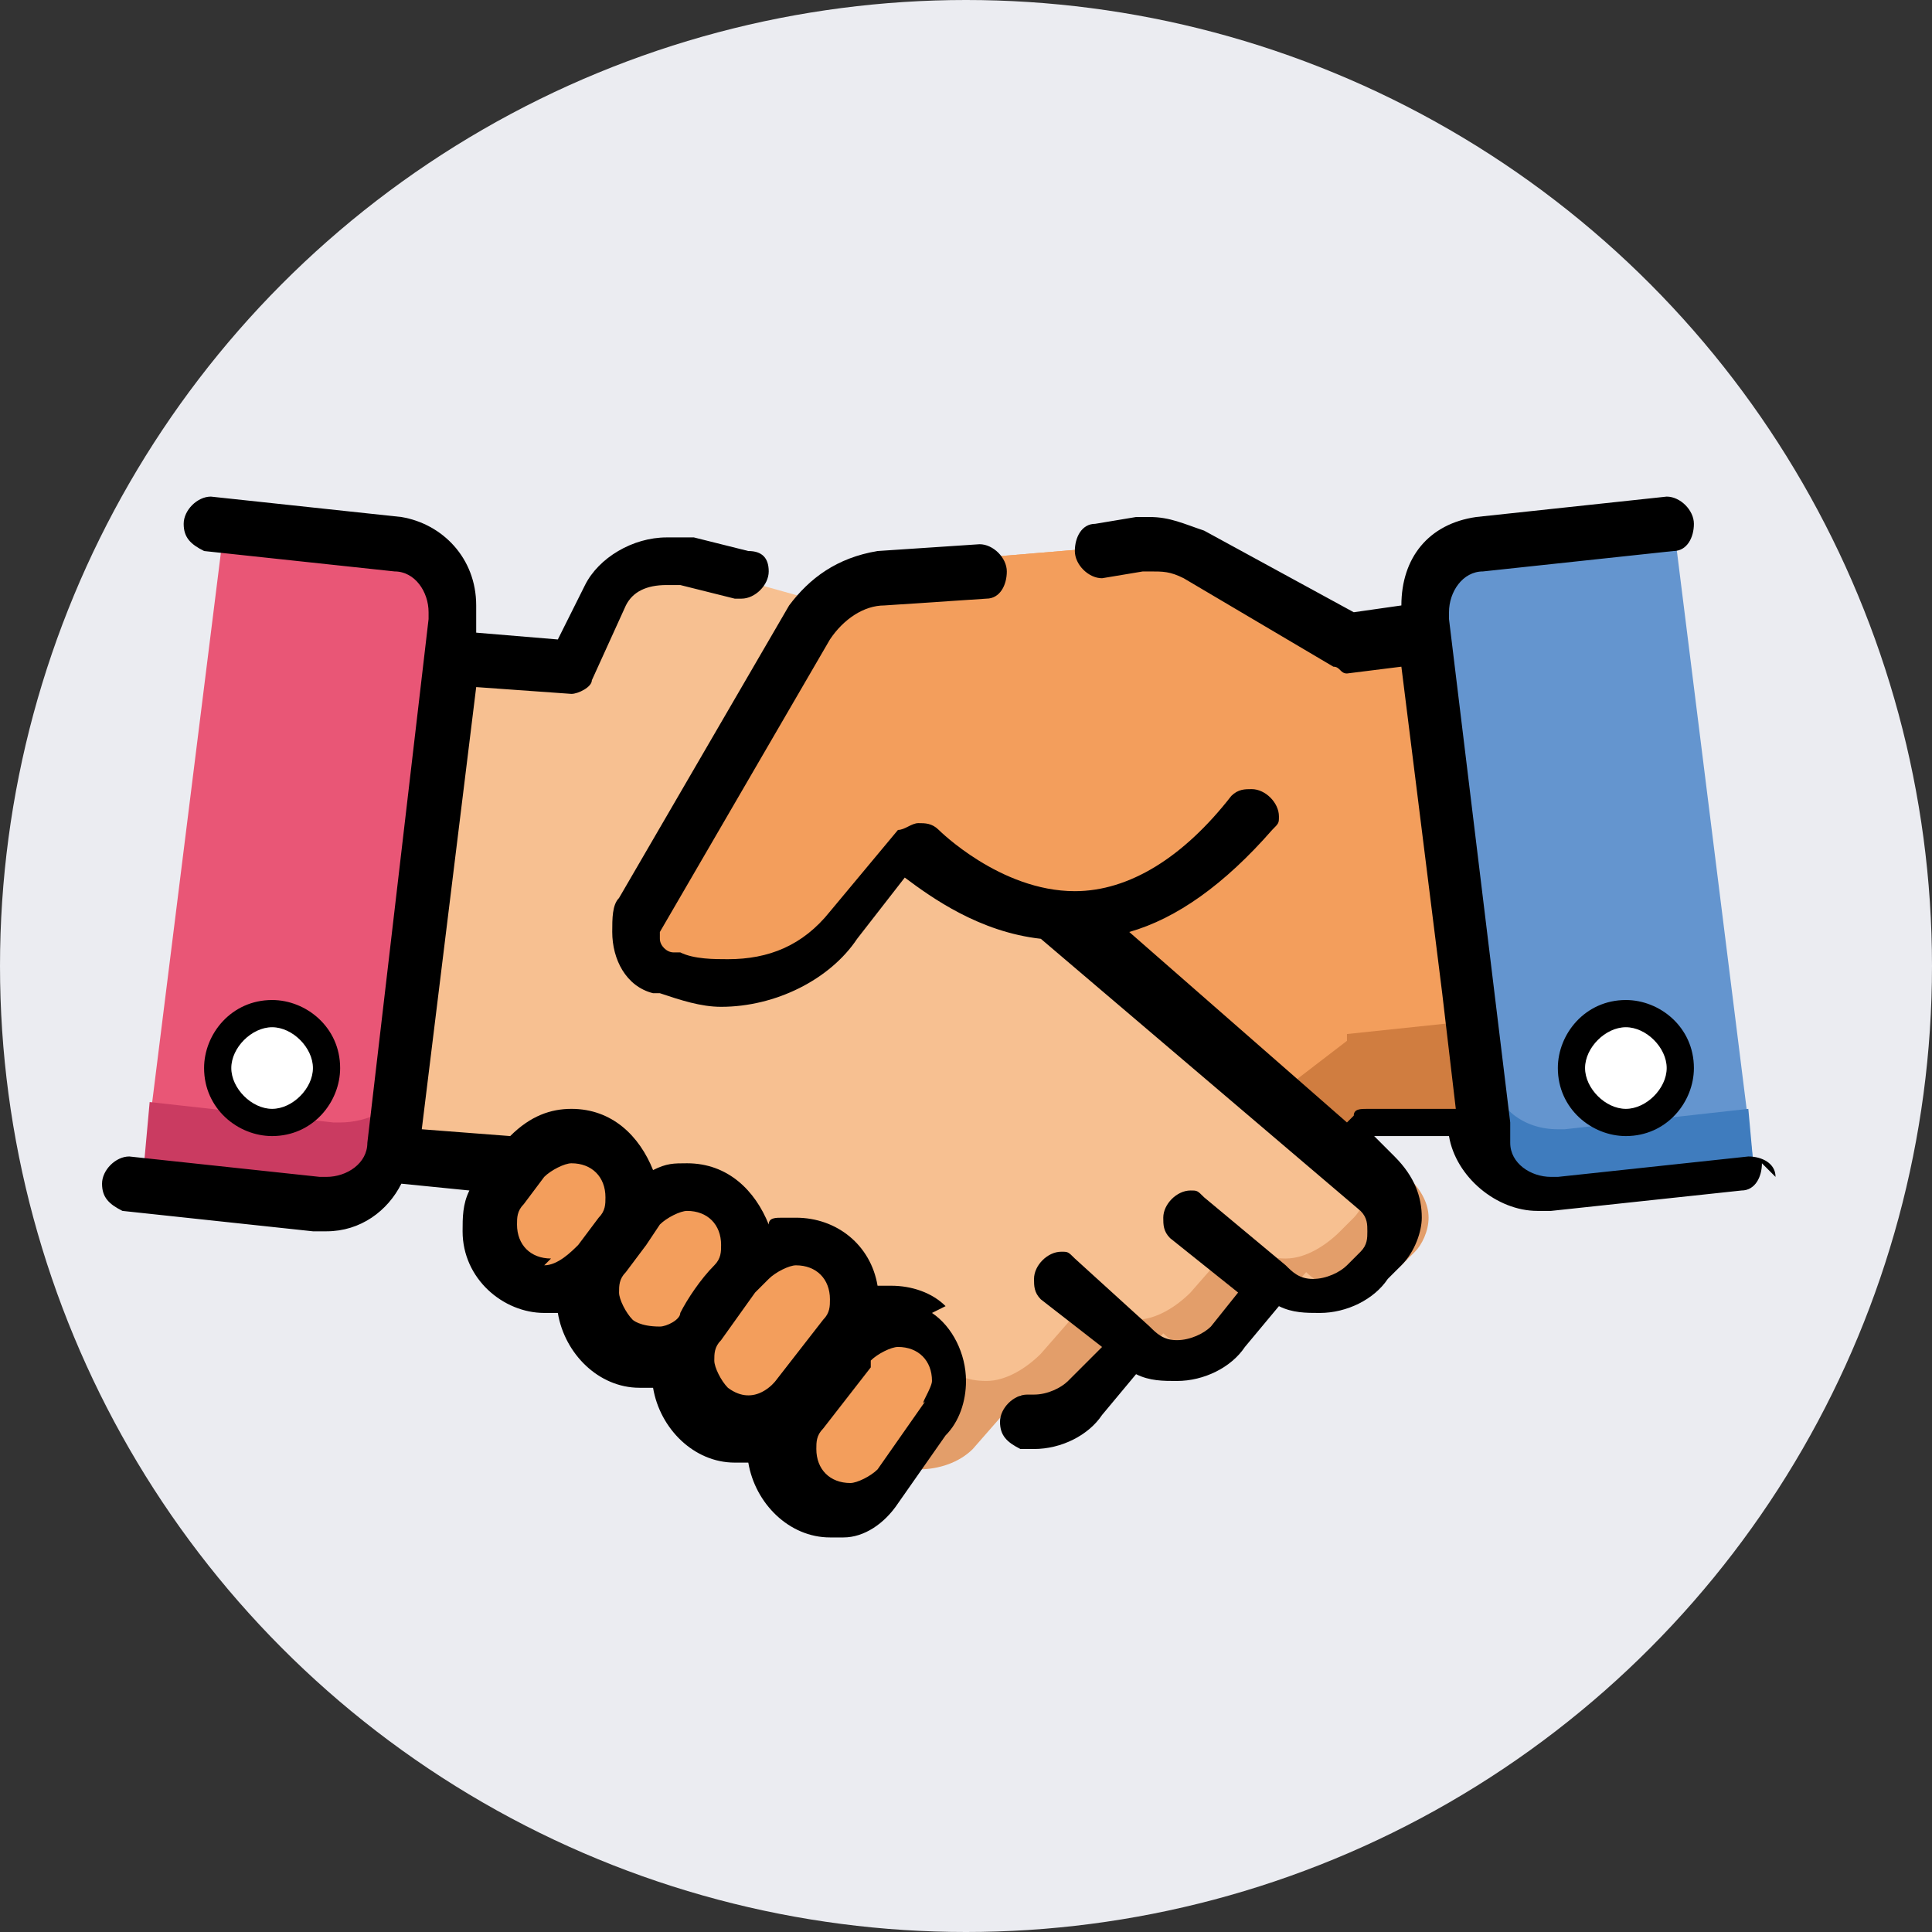<?xml version="1.0" encoding="UTF-8"?>
<!DOCTYPE svg PUBLIC "-//W3C//DTD SVG 1.1//EN" "http://www.w3.org/Graphics/SVG/1.1/DTD/svg11.dtd">
<!-- Creator: CorelDRAW 2020 (64-Bit) -->
<svg xmlns="http://www.w3.org/2000/svg" xml:space="preserve" width="15.957mm" height="15.957mm" version="1.1" style="shape-rendering:geometricPrecision; text-rendering:geometricPrecision; image-rendering:optimizeQuality; fill-rule:evenodd; clip-rule:evenodd"
viewBox="0 0 2.84 2.84"
 xmlns:xlink="http://www.w3.org/1999/xlink"
 xmlns:xodm="http://www.corel.com/coreldraw/odm/2003">
 <rect x="0" y="0" width="2.84" height="2.84" fill="#333333" stroke="none"/>
 <defs>
  <style type="text/css">
   <![CDATA[
    .fil0 {fill:#EBECF1}
    .fil10 {fill:black;fill-rule:nonzero}
    .fil6 {fill:#3F7CBE;fill-rule:nonzero}
    .fil5 {fill:#6495CF;fill-rule:nonzero}
    .fil8 {fill:#CA3B61;fill-rule:nonzero}
    .fil2 {fill:#D07D40;fill-rule:nonzero}
    .fil4 {fill:#E39E6A;fill-rule:nonzero}
    .fil7 {fill:#E95676;fill-rule:nonzero}
    .fil9 {fill:#E9ECF0;fill-rule:nonzero}
    .fil1 {fill:#F39E5C;fill-rule:nonzero}
    .fil3 {fill:#F7C091;fill-rule:nonzero}
    .fil11 {fill:white;fill-rule:nonzero}
   ]]>
  </style>
 </defs>
 <g id="Capa_x0020_1">
  <circle class="fil0" cx="1.42" cy="1.42" r="1.42"/>
  <g id="_2729857886128">
   <path class="fil1" d="M2.17 1.44l-0.06 -0.5 -0.12 0.01 0 -0 -0.23 -0.13c-0.02,-0.01 -0.04,-0.02 -0.07,-0.02 -0,0 -0.01,0 -0.01,0l-0.36 0.03c-0.04,0 -0.08,0.03 -0.1,0.07l-0.25 0.43c-0.01,0.01 -0.01,0.02 -0.01,0.03 0,0.02 0.02,0.05 0.04,0.06l0.01 0c0.02,0.01 0.04,0.01 0.06,0.01l-0.03 0.03 -0.06 0.06 -0.18 0.15c-0.02,0.01 -0.03,0.04 -0.03,0.06 0,0.02 0.01,0.04 0.02,0.05l0.02 0.02c0.02,0.02 0.05,0.03 0.07,0.03 0.02,0 0.05,-0.01 0.07,-0.02l0.07 0.08c0.02,0.02 0.05,0.03 0.07,0.03 0.02,0 0.05,-0.01 0.07,-0.02l0.07 0.08c0.02,0.02 0.05,0.03 0.07,0.03 0.02,0 0.05,-0.01 0.07,-0.02l0.04 0.03c0.02,0.02 0.05,0.03 0.07,0.03 0.02,0 0.05,-0.01 0.07,-0.02l0.05 -0.04 0.43 -0.33 0 -0 0.17 -0 -0.03 -0.22z"/>
   <path class="fil2" d="M1.98 1.53l-0 0 -0.43 0.33 -0.05 0.04c-0.02,0.02 -0.04,0.02 -0.07,0.02 -0.03,0 -0.06,-0.01 -0.07,-0.03l-0.04 -0.03c-0.02,0.02 -0.04,0.02 -0.07,0.02 -0.03,0 -0.06,-0.01 -0.07,-0.03l-0.07 -0.08c-0.02,0.02 -0.04,0.02 -0.07,0.02 -0.03,0 -0.06,-0.01 -0.07,-0.03l-0.07 -0.08c-0.02,0.02 -0.04,0.02 -0.07,0.02 -0.02,0 -0.04,-0.01 -0.06,-0.02 -0.01,0.01 -0.01,0.03 -0.01,0.04 0,0.02 0.01,0.04 0.02,0.05l0.02 0.02c0.02,0.02 0.05,0.03 0.07,0.03 0.02,0 0.05,-0.01 0.07,-0.02l0.07 0.08c0.02,0.02 0.05,0.03 0.07,0.03 0.02,0 0.05,-0.01 0.07,-0.02l0.07 0.08c0.02,0.02 0.05,0.03 0.07,0.03 0.02,0 0.05,-0.01 0.07,-0.02l0.04 0.03c0.02,0.02 0.05,0.03 0.07,0.03 0.02,0 0.05,-0.01 0.07,-0.02l0.05 -0.04 0.43 -0.33 0 -0 0.17 -0 -0.02 -0.15 -0.19 0.02z"/>
   <path class="fil3" d="M2.06 1.75l-0.23 -0.2 -0.06 -0.05 -0.05 -0.04 -0.2 -0.17 0.02 -0.19c0,-0.01 0,-0.01 0,-0.02 0,-0.06 -0.04,-0.11 -0.1,-0.13l-0.43 -0.12c-0.01,-0 -0.02,-0 -0.03,-0 -0.04,0 -0.07,0.02 -0.09,0.05l-0.05 0.11 -0.23 -0.02 -0.06 0.5 -0.03 0.22 0.22 0.01 0 0 0.47 0.4 0.05 0.04c0.02,0.02 0.04,0.02 0.06,0.02 0.03,0 0.06,-0.01 0.08,-0.03l0.07 -0.08c0.02,0.02 0.04,0.02 0.06,0.02 0.03,0 0.06,-0.01 0.08,-0.03l0.07 -0.08c0.02,0.02 0.04,0.02 0.06,0.02 0.03,0 0.06,-0.01 0.08,-0.03l0.07 -0.08c0.02,0.02 0.04,0.02 0.06,0.02 0.03,0 0.06,-0.01 0.08,-0.03l0.02 -0.02c0.01,-0.01 0.02,-0.03 0.02,-0.05 0,-0.02 -0.01,-0.04 -0.03,-0.06l0 0z"/>
   <path class="fil4" d="M2.06 1.75l-0.07 -0.06c0.01,0.01 0.02,0.03 0.02,0.05 0,0.02 -0.01,0.04 -0.02,0.05l-0.02 0.02c-0.02,0.02 -0.05,0.04 -0.08,0.04 -0.03,0 -0.05,-0.01 -0.07,-0.03l-0.07 0.08c-0.02,0.02 -0.05,0.04 -0.08,0.04 -0.03,0 -0.05,-0.01 -0.07,-0.03l-0.07 0.08c-0.02,0.02 -0.05,0.04 -0.08,0.04 -0.03,0 -0.05,-0.01 -0.07,-0.03l-0.07 0.08c-0.01,0.02 -0.03,0.03 -0.05,0.03l0.03 0.03c0.02,0.02 0.04,0.02 0.06,0.02 0.03,0 0.06,-0.01 0.08,-0.03l0.07 -0.08c0.02,0.02 0.04,0.02 0.06,0.02 0.03,0 0.06,-0.01 0.08,-0.03l0.07 -0.08c0.02,0.02 0.04,0.02 0.06,0.02 0.03,0 0.06,-0.01 0.08,-0.03l0.07 -0.08c0.02,0.02 0.04,0.02 0.06,0.02 0.03,0 0.06,-0.01 0.08,-0.03l0.02 -0.02c0.01,-0.01 0.02,-0.03 0.02,-0.05 0,-0.02 -0.01,-0.04 -0.03,-0.06l0 0z"/>
   <path class="fil1" d="M0.78 1.71l-0.03 0.04c-0.01,0.02 -0.02,0.03 -0.02,0.05 0,0.03 0.01,0.05 0.04,0.07l0 0c0.02,0.01 0.03,0.02 0.05,0.02 0.03,0 0.05,-0.01 0.07,-0.04l0.03 -0.04c0.01,-0.02 0.02,-0.03 0.02,-0.05 0,-0.03 -0.01,-0.05 -0.04,-0.07l0 0c-0.02,-0.01 -0.03,-0.02 -0.05,-0.02 -0.03,0 -0.05,0.01 -0.07,0.04l0 0z"/>
   <path class="fil1" d="M0.94 1.78l-0.05 0.07c-0.01,0.02 -0.02,0.03 -0.02,0.05 0,0.03 0.01,0.05 0.04,0.07l-0 0c0.02,0.01 0.03,0.02 0.05,0.02 0.03,0 0.05,-0.01 0.07,-0.04l0.05 -0.07c0.01,-0.02 0.02,-0.03 0.02,-0.05 0,-0.03 -0.01,-0.05 -0.04,-0.07l0 0c-0.02,-0.01 -0.03,-0.02 -0.05,-0.02 -0.03,0 -0.05,0.01 -0.07,0.04l0 0z"/>
   <path class="fil1" d="M1.1 1.86l-0.07 0.09c-0.01,0.02 -0.02,0.03 -0.02,0.05 0,0.03 0.01,0.05 0.04,0.07l0 0c0.02,0.01 0.03,0.02 0.05,0.02 0.03,0 0.05,-0.01 0.07,-0.04l0.07 -0.09c0.01,-0.02 0.02,-0.03 0.02,-0.05 0,-0.03 -0.01,-0.05 -0.04,-0.07l0 0c-0.02,-0.01 -0.03,-0.02 -0.05,-0.02 -0.03,0 -0.05,0.01 -0.07,0.04l0 0z"/>
   <path class="fil1" d="M1.25 1.97l-0.07 0.1c-0.01,0.02 -0.02,0.03 -0.02,0.05 0,0.03 0.01,0.05 0.04,0.07l0 0c0.02,0.01 0.03,0.02 0.05,0.02 0.03,0 0.05,-0.01 0.07,-0.04l0.07 -0.1c0.01,-0.02 0.02,-0.03 0.02,-0.05 0,-0.03 -0.01,-0.05 -0.04,-0.07l0 0c-0.02,-0.01 -0.03,-0.02 -0.05,-0.02 -0.03,0 -0.05,0.01 -0.07,0.04l-0 0z"/>
   <g>
    <path class="fil1" d="M1.99 0.95l-0.23 -0.13c-0.02,-0.01 -0.04,-0.02 -0.07,-0.02 -0,0 -0.01,0 -0.01,0l-0.36 0.03c-0.04,0 -0.08,0.03 -0.1,0.07l-0.25 0.43c-0.01,0.01 -0.01,0.02 -0.01,0.03 0,0.02 0.02,0.05 0.04,0.06l0.01 0c0.03,0.01 0.05,0.01 0.08,0.01 0.07,0 0.13,-0.03 0.18,-0.09l0.1 -0.12c0,0 0.23,0.27 0.48,-0.04l0.14 -0.23zm0 0l0 0 0 0z"/>
   </g>
   <path class="fil5" d="M2.46 0.77l0.12 0.96 -0.28 0.03c-0,0 -0.01,0 -0.01,0 -0.05,0 -0.09,-0.04 -0.09,-0.08l-0.09 -0.77c-0,-0 -0,-0.01 -0,-0.01 0,-0.05 0.04,-0.09 0.08,-0.09l0.28 -0.03z"/>
   <path class="fil6" d="M2.3 1.66c-0,0 -0.01,0 -0.01,0 -0.05,0 -0.09,-0.03 -0.1,-0.08l0.01 0.11c0.01,0.05 0.05,0.08 0.09,0.08 0,0 0.01,-0 0.01,-0l0.28 -0.03 -0.01 -0.11 -0.27 0.03z"/>
   <path class="fil7" d="M0.33 0.77l-0.12 0.96 0.28 0.03c0,0 0.01,0 0.01,0 0.05,0 0.09,-0.04 0.09,-0.08l0.09 -0.77c0,-0 0,-0.01 0,-0.01 0,-0.05 -0.04,-0.09 -0.08,-0.09l-0.28 -0.03z"/>
   <path class="fil8" d="M0.49 1.65l-0.27 -0.03 -0.01 0.11 0.28 0.03c0,0 0.01,0 0.01,0 0.05,0 0.09,-0.04 0.09,-0.08l0.01 -0.08c-0.02,0.03 -0.06,0.05 -0.1,0.05 -0,0 -0.01,-0 -0.01,-0l0 0z"/>
   <circle class="fil9" cx="2.39" cy="1.57" r="0.07"/>
   <circle class="fil9" cx="0.4" cy="1.57" r="0.07"/>
   <path class="fil10" d="M1.39 1.92c-0.02,-0.02 -0.05,-0.03 -0.08,-0.03 -0.01,0 -0.02,0 -0.02,0 -0.01,-0.06 -0.06,-0.1 -0.12,-0.1 -0.01,0 -0.01,0 -0.02,0 -0.01,0 -0.02,0 -0.02,0.01 -0.02,-0.05 -0.06,-0.09 -0.12,-0.09 -0.02,0 -0.03,0 -0.05,0.01 -0.02,-0.05 -0.06,-0.09 -0.12,-0.09 -0.03,0 -0.06,0.01 -0.09,0.04l-0.13 -0.01 0.08 -0.65 0.14 0.01c0,0 0,0 0,0 0.01,0 0.03,-0.01 0.03,-0.02l0.05 -0.11c0.01,-0.02 0.03,-0.03 0.06,-0.03 0.01,0 0.01,0 0.02,0l0.08 0.02c0,0 0.01,0 0.01,0 0.02,0 0.04,-0.02 0.04,-0.04 0,-0.02 -0.01,-0.03 -0.03,-0.03l-0.08 -0.02c-0.01,-0 -0.02,-0 -0.04,-0 -0.05,0 -0.1,0.03 -0.12,0.07l-0.04 0.08 -0.12 -0.01 0 -0.02c0,-0.01 0,-0.01 0,-0.02 0,-0.07 -0.05,-0.12 -0.11,-0.13l-0.28 -0.03c-0,-0 -0,-0 -0,-0 -0.02,0 -0.04,0.02 -0.04,0.04 0,0.02 0.01,0.03 0.03,0.04l0.28 0.03c0.03,0 0.05,0.03 0.05,0.06 0,0 -0,0 -0,0.01l-0.09 0.77c-0,0.03 -0.03,0.05 -0.06,0.05 -0,0 -0,-0 -0.01,-0l-0.28 -0.03c-0,-0 -0,-0 -0,-0 -0.02,0 -0.04,0.02 -0.04,0.04 0,0.02 0.01,0.03 0.03,0.04l0.28 0.03c0.01,0 0.01,0 0.02,0 0.05,0 0.09,-0.03 0.11,-0.07l0.1 0.01c-0.01,0.02 -0.01,0.04 -0.01,0.06 0,0.07 0.06,0.12 0.12,0.12 0.01,0 0.01,-0 0.02,-0 0,0 0,-0 0,-0 0,0 0,0 0,0 0.01,0.06 0.06,0.11 0.12,0.11 0.01,0 0.01,-0 0.02,-0 0.01,0.06 0.06,0.11 0.12,0.11 0.01,0 0.01,-0 0.02,-0 0,0 0,0 0,0 0.01,0.06 0.06,0.11 0.12,0.11 0.01,0 0.01,-0 0.02,-0 0.03,-0 0.06,-0.02 0.08,-0.05l0.07 -0.1c0.02,-0.02 0.03,-0.05 0.03,-0.08 0,-0.04 -0.02,-0.08 -0.05,-0.1l0 0zm-0.58 -0.07c-0.03,-0 -0.05,-0.02 -0.05,-0.05 0,-0.01 0,-0.02 0.01,-0.03l0.03 -0.04c0.01,-0.01 0.03,-0.02 0.04,-0.02 0.03,0 0.05,0.02 0.05,0.05 0,0.01 -0,0.02 -0.01,0.03l-0.03 0.04c-0.01,0.01 -0.03,0.03 -0.05,0.03zm0.12 0.09c-0.01,-0.01 -0.02,-0.03 -0.02,-0.04 0,-0.01 0,-0.02 0.01,-0.03l0.03 -0.04 -0 0 0.02 -0.03c0.01,-0.01 0.03,-0.02 0.04,-0.02 0.03,0 0.05,0.02 0.05,0.05 0,0.01 -0,0.02 -0.01,0.03 -0.02,0.02 -0.04,0.05 -0.05,0.07 -0,0.01 -0.02,0.02 -0.03,0.02 -0.03,0 -0.04,-0.01 -0.04,-0.01l0 0zm0.14 0.1c-0.01,-0.01 -0.02,-0.03 -0.02,-0.04 0,-0.01 0,-0.02 0.01,-0.03l0 0 0.05 -0.07 0 0 0.02 -0.02c0.01,-0.01 0.03,-0.02 0.04,-0.02 0.03,0 0.05,0.02 0.05,0.05 0,0.01 -0,0.02 -0.01,0.03l-0.07 0.09 0 0c0,0 -0.03,0.04 -0.07,0.01zm0.29 0.02l-0.07 0.1c-0.01,0.01 -0.03,0.02 -0.04,0.02 -0.03,0 -0.05,-0.02 -0.05,-0.05 0,-0.01 0,-0.02 0.01,-0.03l0.07 -0.09 0 0 0 -0.01c0.01,-0.01 0.03,-0.02 0.04,-0.02 0.03,0 0.05,0.02 0.05,0.05 0,0.01 -0.02,0.04 -0.01,0.03l0 -0z"/>
   <path class="fil10" d="M2.61 1.73c-0,-0.02 -0.02,-0.03 -0.04,-0.03 -0,0 -0,0 -0,0l-0.28 0.03c-0,0 -0,0 -0.01,0 -0.03,0 -0.06,-0.02 -0.06,-0.05l-0 -0.02 0 0 -0 -0.01 -0.09 -0.74c-0,-0 -0,-0 -0,-0.01 0,-0.03 0.02,-0.06 0.05,-0.06l0.28 -0.03c0.02,-0 0.03,-0.02 0.03,-0.04 0,-0.02 -0.02,-0.04 -0.04,-0.04 -0,0 -0,0 -0,0l-0.28 0.03c-0.07,0.01 -0.11,0.06 -0.11,0.13 0,0 0,0 0,0l-0.07 0.01 -0.22 -0.12c-0.03,-0.01 -0.05,-0.02 -0.08,-0.02 -0.01,0 -0.01,0 -0.02,0l-0 0 -0.06 0.01c-0.02,0 -0.03,0.02 -0.03,0.04 0,0.02 0.02,0.04 0.04,0.04 0,0 0,-0 0,-0l0.06 -0.01c0,-0 0.01,-0 0.01,-0 0.02,0 0.03,0 0.05,0.01l0.22 0.13c0.01,0 0.01,0.01 0.02,0.01 0,0 0,-0 0,-0l0.08 -0.01 0.06 0.48 0.02 0.17 -0.13 0c-0.01,0 -0.02,0 -0.02,0.01l-0.01 0.01 -0.32 -0.28c0.07,-0.02 0.14,-0.07 0.21,-0.15 0.01,-0.01 0.01,-0.01 0.01,-0.02 0,-0.02 -0.02,-0.04 -0.04,-0.04 -0.01,0 -0.02,0 -0.03,0.01 -0.07,0.09 -0.15,0.14 -0.23,0.14 -0.11,0 -0.2,-0.09 -0.2,-0.09 -0.01,-0.01 -0.02,-0.01 -0.03,-0.01 -0.01,0 -0.02,0.01 -0.03,0.01l-0.1 0.12c-0.04,0.05 -0.09,0.07 -0.15,0.07 -0.02,0 -0.05,-0 -0.07,-0.01l-0.01 -0c-0.01,-0 -0.02,-0.01 -0.02,-0.02 0,-0 0,-0.01 0,-0.01l0.25 -0.43c0.02,-0.03 0.05,-0.05 0.08,-0.05l0.15 -0.01c0.02,-0 0.03,-0.02 0.03,-0.04 0,-0.02 -0.02,-0.04 -0.04,-0.04 -0,0 -0,0 -0,0l-0.15 0.01c-0.06,0.01 -0.1,0.04 -0.13,0.08l-0.25 0.43c-0.01,0.01 -0.01,0.03 -0.01,0.05 0,0.04 0.02,0.08 0.06,0.09l0.01 0c0.03,0.01 0.06,0.02 0.09,0.02 0.08,-0 0.16,-0.04 0.2,-0.1l0.07 -0.09c0.04,0.03 0.11,0.08 0.2,0.09l0.47 0.4c0.01,0.01 0.01,0.02 0.01,0.03 0,0.01 -0,0.02 -0.01,0.03l-0.02 0.02c-0.01,0.01 -0.03,0.02 -0.05,0.02 -0.02,0 -0.03,-0.01 -0.04,-0.02 -0,-0 -0,-0 -0,-0l-0.12 -0.1c-0.01,-0.01 -0.01,-0.01 -0.02,-0.01 -0.02,0 -0.04,0.02 -0.04,0.04 0,0.01 0,0.02 0.01,0.03l0.1 0.08 -0.04 0.05c-0.01,0.01 -0.03,0.02 -0.05,0.02 -0.02,0 -0.03,-0.01 -0.04,-0.02l-0 -0 -0.11 -0.1c-0.01,-0.01 -0.01,-0.01 -0.02,-0.01 -0.02,0 -0.04,0.02 -0.04,0.04 0,0.01 0,0.02 0.01,0.03l0.09 0.07 -0.05 0.05c-0.01,0.01 -0.03,0.02 -0.05,0.02 -0,0 -0,-0 -0.01,-0 -0,-0 -0,-0 -0,-0 -0.02,0 -0.04,0.02 -0.04,0.04 0,0.02 0.01,0.03 0.03,0.04 0.01,0 0.01,0 0.02,0 0.04,0 0.08,-0.02 0.1,-0.05l0.05 -0.06c0.02,0.01 0.04,0.01 0.06,0.01 0.04,0 0.08,-0.02 0.1,-0.05l0.05 -0.06c0.02,0.01 0.04,0.01 0.06,0.01 0.04,0 0.08,-0.02 0.1,-0.05l0.02 -0.02c0.02,-0.02 0.03,-0.05 0.03,-0.07 0,-0.03 -0.01,-0.06 -0.04,-0.09l-0.03 -0.03 0.11 -0c0.01,0.06 0.07,0.11 0.13,0.11 0.01,0 0.01,-0 0.02,-0l0.28 -0.03c0.02,-0 0.03,-0.02 0.03,-0.04 0,-0 -0,-0 -0,-0l0 0z"/>
   <path class="fil10" d="M2.39 1.47c0,0 -0,0 -0,0 -0.06,0 -0.1,0.05 -0.1,0.1 0,0.06 0.05,0.1 0.1,0.1 0.06,0 0.1,-0.05 0.1,-0.1 0,0 0,-0 0,-0 -0,-0.06 -0.05,-0.1 -0.1,-0.1l0 0z"/>
   <path class="fil11" d="M2.39 1.51c0,0 -0,0 -0,0 -0.03,0 -0.06,0.03 -0.06,0.06 0,0.03 0.03,0.06 0.06,0.06 0.03,0 0.06,-0.03 0.06,-0.06 0,0 0,-0 0,-0 -0,-0.03 -0.03,-0.06 -0.06,-0.06l0 0z"/>
   <circle class="fil9" cx="0.4" cy="1.57" r="0.07"/>
   <path class="fil10" d="M0.4 1.47c0,0 -0,0 -0,0 -0.06,0 -0.1,0.05 -0.1,0.1 0,0.06 0.05,0.1 0.1,0.1 0.06,0 0.1,-0.05 0.1,-0.1 0,0 0,-0 0,-0 -0,-0.06 -0.05,-0.1 -0.1,-0.1l0 0z"/>
   <path class="fil11" d="M0.4 1.51c0,0 -0,0 -0,0 -0.03,0 -0.06,0.03 -0.06,0.06 0,0.03 0.03,0.06 0.06,0.06 0.03,0 0.06,-0.03 0.06,-0.06 0,0 0,-0 0,-0 -0,-0.03 -0.03,-0.06 -0.06,-0.06l0 0z"/>
  </g>
 </g>
</svg>
